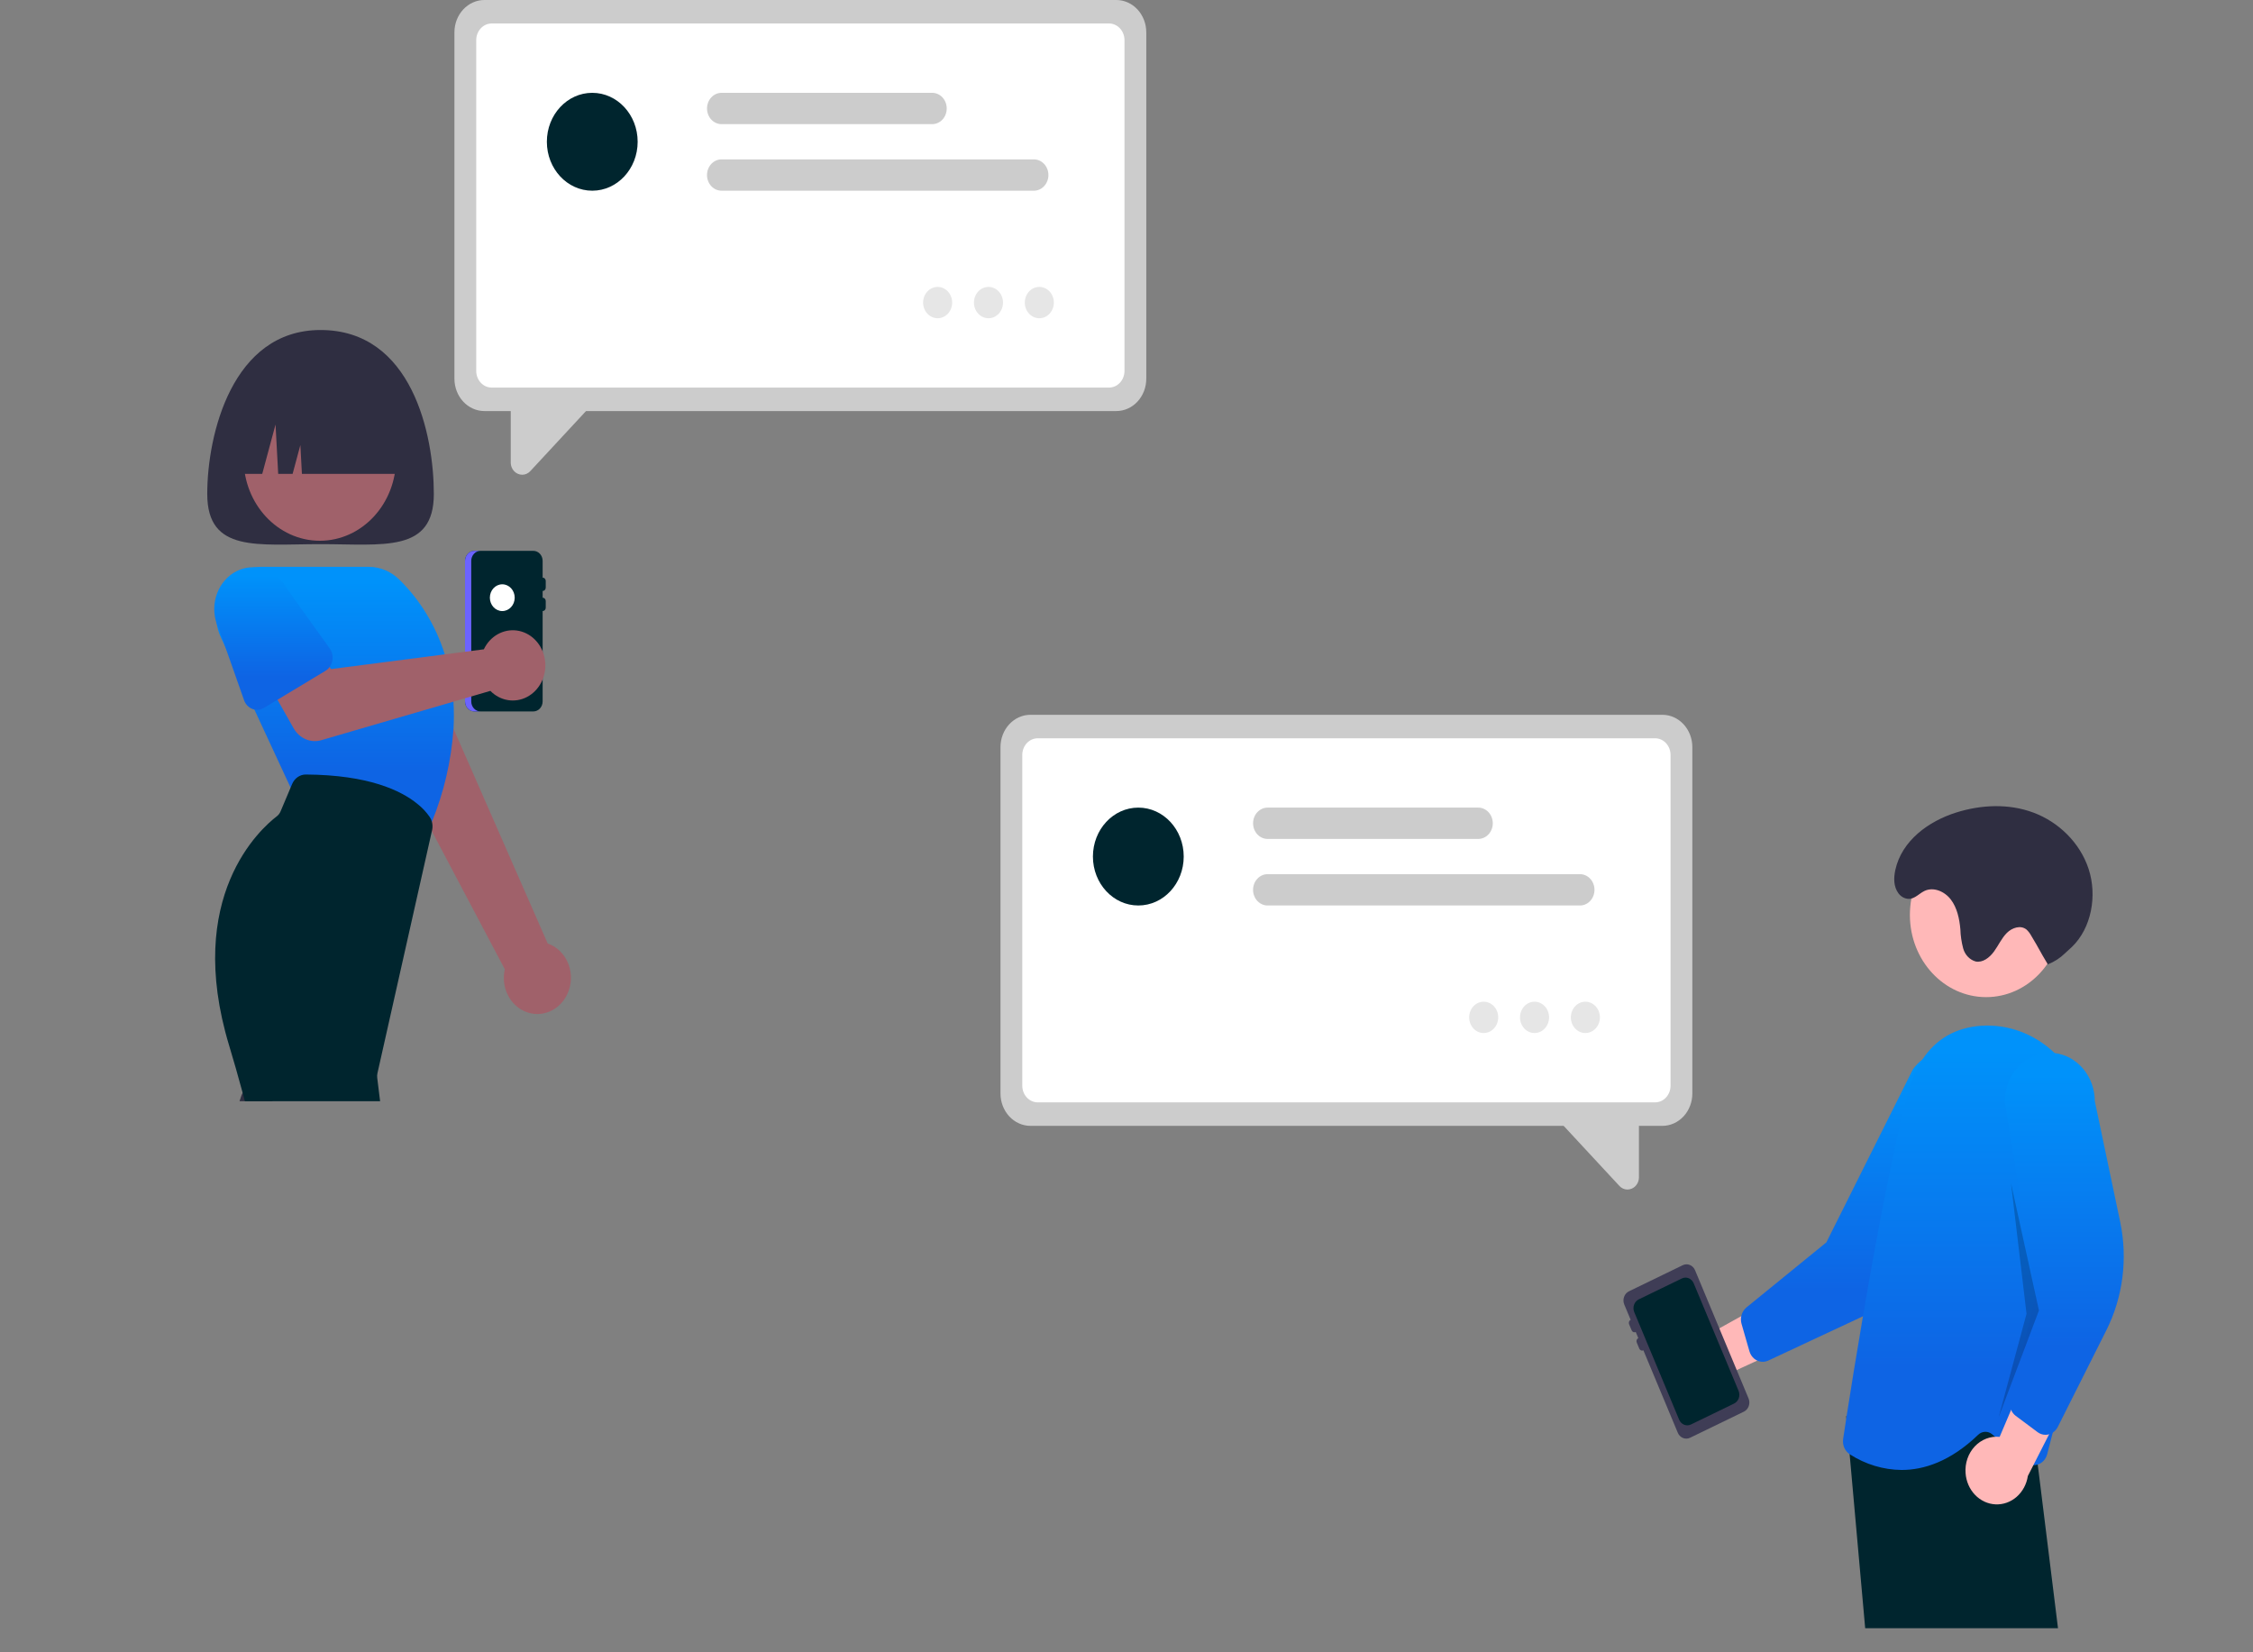 <svg width="435" height="319" viewBox="0 0 435 319" fill="none" xmlns="http://www.w3.org/2000/svg">
<rect x="0" y="0" width="435" height="319" fill="#808080" stroke="none"/>
<g clip-path="url(#clip0)">
<path d="M83.763 95.365C83.763 106.782 73.97 105.055 61.889 105.055C49.808 105.055 40.015 106.782 40.015 95.365C40.015 83.949 44.799 63.713 61.889 63.713C79.568 63.713 83.763 83.949 83.763 95.365Z" fill="#2F2E41"/>
<path d="M109.496 192.002C109.934 191.105 110.184 190.114 110.229 189.101C110.274 188.087 110.112 187.076 109.754 186.137C109.397 185.199 108.853 184.356 108.161 183.668C107.469 182.981 106.646 182.465 105.749 182.158L80.688 125.015L69.225 133.68L97.463 187.125C97.084 188.783 97.282 190.534 98.021 192.045C98.759 193.556 99.986 194.723 101.469 195.324C102.953 195.926 104.589 195.92 106.068 195.307C107.548 194.695 108.767 193.519 109.496 192.002V192.002Z" fill="#A0616A"/>
<path d="M87.689 130.035L86.257 127.619L85.526 126.379L79.899 116.87C79.032 114.783 77.433 113.151 75.452 112.332C73.472 111.513 71.27 111.574 69.331 112.502C67.392 113.429 65.873 115.148 65.107 117.28C64.341 119.413 64.391 121.786 65.246 123.879L66.534 128.834L69.165 138.962C69.325 139.586 69.665 140.138 70.136 140.539C70.314 140.7 70.512 140.834 70.723 140.939C71.091 141.127 71.493 141.228 71.9 141.235C72.307 141.243 72.711 141.158 73.085 140.984C73.097 140.978 73.115 140.971 73.127 140.965L79.935 137.683L79.947 137.677L85.142 135.171L86.437 134.55C86.808 134.373 87.139 134.11 87.408 133.782C87.692 133.443 87.901 133.039 88.019 132.6C88.141 132.172 88.174 131.721 88.117 131.278C88.06 130.835 87.914 130.411 87.689 130.035V130.035Z" fill="#CCCCCC"/>
<path d="M51.774 211.053C51.519 210.598 51.161 210.22 50.732 209.957C50.304 209.693 49.82 209.552 49.327 209.547C48.834 209.541 48.347 209.672 47.914 209.927C47.482 210.182 47.116 210.552 46.853 211.002C46.74 211.186 46.649 211.386 46.584 211.596L46.242 212.61H52.643L51.774 211.053Z" fill="#2F2E41"/>
<path d="M61.752 104.4C69.881 104.4 76.471 97.296 76.471 88.534C76.471 79.772 69.881 72.668 61.752 72.668C53.622 72.668 47.032 79.772 47.032 88.534C47.032 97.296 53.622 104.4 61.752 104.4Z" fill="#A0616A"/>
<path d="M87.552 135.461C87.516 134.893 87.468 134.331 87.408 133.782C87.195 131.695 86.81 129.632 86.257 127.619C86.143 127.18 86.017 126.754 85.88 126.334C84.127 120.767 81.082 115.777 77.034 111.838C75.431 110.29 73.355 109.434 71.203 109.435H50.467C49.194 109.435 47.936 109.735 46.782 110.314C45.627 110.893 44.604 111.737 43.784 112.786C42.964 113.836 42.366 115.066 42.033 116.391C41.7 117.716 41.639 119.103 41.855 120.455C41.849 120.462 41.849 120.462 41.855 120.468C42.002 121.371 42.27 122.246 42.653 123.065L43.492 124.867L49.113 136.986L56.107 152.063L56.514 152.942L82.578 160.667L82.685 160.403C82.781 160.17 82.883 159.931 82.973 159.698C83.117 159.35 83.255 159.001 83.393 158.658C85.714 152.967 87.124 146.893 87.564 140.694V140.687C87.662 138.947 87.658 137.201 87.552 135.461V135.461Z" fill="url(#paint0_linear)"/>
<path d="M83.393 158.658C83.304 158.33 83.164 158.019 82.979 157.741C82.308 156.774 81.506 155.92 80.6 155.209L80.594 155.202C77.436 152.619 71.167 149.608 59.055 149.531H59.037C58.482 149.531 57.939 149.704 57.472 150.028C57.006 150.352 56.636 150.814 56.406 151.359L56.107 152.063L54.177 156.636C54.013 157.028 53.754 157.365 53.428 157.612C50.366 159.95 35.533 173.064 44.241 201.855C45.092 204.665 45.967 207.733 46.854 211.002C46.998 211.532 47.141 212.068 47.285 212.61H73.39L72.833 208.089C72.796 207.793 72.81 207.493 72.875 207.204L83.381 160.474L83.429 160.273C83.549 159.741 83.536 159.184 83.393 158.658V158.658Z" fill="#00252E"/>
<path d="M91.585 106.347H102.971C103.448 106.347 103.906 106.551 104.243 106.915C104.58 107.278 104.769 107.771 104.769 108.285V111.515C104.928 111.516 105.08 111.584 105.193 111.705C105.305 111.826 105.368 111.99 105.369 112.161V113.453C105.368 113.624 105.305 113.788 105.193 113.909C105.08 114.03 104.928 114.098 104.769 114.099V115.391C104.928 115.391 105.08 115.46 105.193 115.581C105.305 115.702 105.368 115.866 105.369 116.037V117.329C105.368 117.5 105.305 117.664 105.193 117.785C105.08 117.906 104.928 117.974 104.769 117.975V135.416C104.769 135.93 104.58 136.423 104.243 136.786C103.906 137.15 103.448 137.354 102.971 137.354H91.585C91.108 137.354 90.651 137.15 90.314 136.786C89.976 136.423 89.787 135.93 89.787 135.416V108.285C89.787 107.771 89.976 107.278 90.314 106.915C90.651 106.551 91.108 106.347 91.585 106.347Z" fill="#00252E"/>
<path d="M90.986 135.416V108.285C90.986 107.771 91.175 107.278 91.512 106.915C91.849 106.551 92.307 106.347 92.783 106.347H91.585C91.108 106.347 90.651 106.551 90.314 106.915C89.976 107.278 89.787 107.771 89.787 108.285V135.416C89.787 135.93 89.976 136.423 90.314 136.786C90.651 137.15 91.108 137.354 91.585 137.354H92.783C92.307 137.354 91.849 137.15 91.512 136.786C91.175 136.423 90.986 135.93 90.986 135.416V135.416Z" fill="#6C63FF"/>
<path d="M96.978 117.975C98.302 117.975 99.376 116.818 99.376 115.391C99.376 113.964 98.302 112.807 96.978 112.807C95.655 112.807 94.581 113.964 94.581 115.391C94.581 116.818 95.655 117.975 96.978 117.975Z" fill="white"/>
<path d="M93.937 124.443C93.742 124.732 93.569 125.038 93.419 125.357L63.91 129.178L59.571 122.957L50.006 128.789L56.695 140.606C57.235 141.561 58.048 142.3 59.012 142.715C59.976 143.129 61.038 143.195 62.04 142.903L94.679 133.384C95.607 134.331 96.78 134.951 98.042 135.161C99.305 135.372 100.597 135.164 101.746 134.563C102.896 133.963 103.849 133 104.479 131.802C105.108 130.604 105.385 129.228 105.271 127.856C105.157 126.484 104.658 125.183 103.841 124.124C103.025 123.066 101.928 122.3 100.698 121.93C99.467 121.559 98.161 121.601 96.954 122.05C95.746 122.499 94.694 123.334 93.937 124.443V124.443Z" fill="#A0616A"/>
<path d="M63.664 125.197L55.394 113.647C54.471 111.867 52.957 110.529 51.157 109.903C49.357 109.276 47.403 109.407 45.689 110.269C43.975 111.132 42.627 112.661 41.916 114.551C41.205 116.44 41.183 118.55 41.856 120.455C41.849 120.462 41.849 120.462 41.856 120.468C41.979 120.82 42.127 121.161 42.299 121.489L43.492 124.867L47.117 135.171C47.254 135.562 47.468 135.916 47.745 136.209C48.021 136.503 48.353 136.728 48.718 136.87C48.846 136.92 48.978 136.959 49.113 136.986C49.741 137.124 50.394 137.014 50.953 136.676L53.578 135.093L62.843 129.512C63.18 129.306 63.472 129.025 63.701 128.687C63.929 128.35 64.088 127.964 64.167 127.555C64.245 127.146 64.24 126.723 64.153 126.317C64.067 125.91 63.9 125.528 63.664 125.197Z" fill="url(#paint1_linear)"/>
<path d="M44.809 91.49H50.631L53.199 81.949L53.713 91.49H56.495L57.994 85.924L58.293 91.49H78.969C78.969 80.073 71.993 70.819 63.387 70.819H60.391C51.785 70.819 44.809 80.073 44.809 91.49Z" fill="#2F2E41"/>
<path d="M215.534 79.362H93.525C91.991 79.36 90.52 78.703 89.436 77.534C88.351 76.365 87.741 74.78 87.74 73.126V6.236C87.741 4.582 88.351 2.997 89.436 1.828C90.52 0.659 91.991 0.002 93.525 0H215.534C217.068 0.002 218.538 0.659 219.623 1.828C220.707 2.997 221.318 4.582 221.319 6.236V73.126C221.318 74.78 220.707 76.365 219.623 77.534C218.538 78.703 217.068 79.36 215.534 79.362V79.362Z" fill="#CCCCCC"/>
<path d="M214.132 74.827H94.927C94.137 74.826 93.379 74.487 92.821 73.885C92.262 73.283 91.948 72.466 91.947 71.615V7.747C91.948 6.896 92.262 6.079 92.821 5.477C93.379 4.875 94.137 4.536 94.927 4.535H214.132C214.922 4.536 215.679 4.875 216.238 5.477C216.797 6.079 217.111 6.896 217.112 7.747V71.615C217.111 72.466 216.797 73.283 216.238 73.885C215.679 74.487 214.922 74.826 214.132 74.827Z" fill="white"/>
<path d="M100.84 91.657C100.544 91.657 100.251 91.593 99.978 91.47C99.571 91.293 99.222 90.988 98.978 90.594C98.734 90.201 98.606 89.737 98.611 89.264V76.97L115.798 76.501L102.392 90.952C102.189 91.174 101.948 91.351 101.682 91.472C101.415 91.594 101.129 91.656 100.84 91.657V91.657Z" fill="#CCCCCC"/>
<path d="M199.618 36.817H139.314C138.946 36.818 138.58 36.74 138.24 36.588C137.899 36.436 137.589 36.214 137.328 35.933C137.067 35.652 136.861 35.319 136.719 34.952C136.578 34.584 136.505 34.191 136.505 33.794C136.505 33.396 136.578 33.003 136.719 32.636C136.861 32.269 137.067 31.935 137.328 31.654C137.589 31.373 137.899 31.151 138.24 30.999C138.58 30.848 138.946 30.77 139.314 30.77H199.618C200.362 30.77 201.075 31.089 201.601 31.656C202.127 32.223 202.423 32.992 202.423 33.794C202.423 34.595 202.127 35.364 201.601 35.931C201.075 36.498 200.362 36.817 199.618 36.817Z" fill="#CCCCCC"/>
<path d="M179.984 23.968H139.314C138.57 23.968 137.857 23.649 137.331 23.082C136.805 22.515 136.509 21.746 136.509 20.945C136.509 20.143 136.805 19.374 137.331 18.807C137.857 18.24 138.57 17.921 139.314 17.921H179.984C180.728 17.921 181.442 18.24 181.968 18.807C182.494 19.374 182.789 20.143 182.789 20.945C182.789 21.746 182.494 22.515 181.968 23.082C181.442 23.649 180.728 23.968 179.984 23.968V23.968Z" fill="#CCCCCC"/>
<path d="M114.351 36.817C119.192 36.817 123.116 32.587 123.116 27.369C123.116 22.151 119.192 17.921 114.351 17.921C109.51 17.921 105.586 22.151 105.586 27.369C105.586 32.587 109.51 36.817 114.351 36.817Z" fill="#00252E"/>
<path d="M181.034 61.441C182.583 61.441 183.839 60.087 183.839 58.417C183.839 56.748 182.583 55.394 181.034 55.394C179.485 55.394 178.229 56.748 178.229 58.417C178.229 60.087 179.485 61.441 181.034 61.441Z" fill="#E6E6E6"/>
<path d="M190.851 61.441C192.4 61.441 193.656 60.087 193.656 58.417C193.656 56.748 192.4 55.394 190.851 55.394C189.302 55.394 188.046 56.748 188.046 58.417C188.046 60.087 189.302 61.441 190.851 61.441Z" fill="#E6E6E6"/>
<path d="M200.668 61.441C202.217 61.441 203.473 60.087 203.473 58.417C203.473 56.748 202.217 55.394 200.668 55.394C199.119 55.394 197.863 56.748 197.863 58.417C197.863 60.087 199.119 61.441 200.668 61.441Z" fill="#E6E6E6"/>
<path d="M320.965 217.362H198.955C197.421 217.36 195.951 216.703 194.866 215.534C193.782 214.365 193.172 212.78 193.17 211.126V144.236C193.172 142.582 193.782 140.997 194.866 139.828C195.951 138.659 197.421 138.002 198.955 138H320.965C322.498 138.002 323.969 138.659 325.053 139.828C326.138 140.997 326.748 142.582 326.75 144.236V211.126C326.748 212.78 326.138 214.365 325.053 215.534C323.969 216.703 322.498 217.36 320.965 217.362V217.362Z" fill="#CCCCCC"/>
<path d="M319.562 212.827H200.357C199.567 212.826 198.81 212.487 198.251 211.885C197.693 211.283 197.378 210.466 197.377 209.615V145.747C197.378 144.896 197.693 144.079 198.251 143.477C198.81 142.875 199.567 142.536 200.357 142.535H319.562C320.352 142.536 321.11 142.875 321.669 143.477C322.227 144.079 322.542 144.896 322.542 145.747V209.615C322.542 210.466 322.227 211.283 321.669 211.885C321.11 212.487 320.352 212.826 319.562 212.827Z" fill="white"/>
<path d="M312.659 228.952L299.252 214.501L316.44 214.97V227.264C316.445 227.737 316.317 228.201 316.073 228.595C315.829 228.988 315.48 229.293 315.073 229.47C314.8 229.593 314.507 229.657 314.211 229.657C313.922 229.656 313.636 229.594 313.369 229.472C313.103 229.351 312.861 229.175 312.659 228.952V228.952Z" fill="#CCCCCC"/>
<path d="M305.048 174.817H244.745C244.376 174.817 244.011 174.74 243.67 174.588C243.329 174.436 243.02 174.214 242.759 173.933C242.498 173.652 242.291 173.319 242.15 172.952C242.009 172.584 241.936 172.191 241.936 171.794C241.936 171.396 242.009 171.003 242.15 170.636C242.291 170.268 242.498 169.935 242.759 169.654C243.02 169.373 243.329 169.151 243.67 168.999C244.011 168.847 244.376 168.77 244.745 168.77H305.048C305.417 168.77 305.782 168.847 306.123 168.999C306.464 169.151 306.773 169.373 307.034 169.654C307.295 169.935 307.502 170.268 307.643 170.636C307.785 171.003 307.857 171.396 307.857 171.794C307.857 172.191 307.785 172.584 307.643 172.952C307.502 173.319 307.295 173.652 307.034 173.933C306.773 174.214 306.464 174.436 306.123 174.588C305.782 174.74 305.417 174.817 305.048 174.817V174.817Z" fill="#CCCCCC"/>
<path d="M285.415 161.968H244.745C244.376 161.968 244.012 161.89 243.671 161.738C243.331 161.586 243.022 161.363 242.761 161.082C242.501 160.802 242.294 160.468 242.153 160.101C242.013 159.735 241.94 159.341 241.94 158.944C241.94 158.547 242.013 158.154 242.153 157.787C242.294 157.421 242.501 157.087 242.761 156.807C243.022 156.526 243.331 156.303 243.671 156.151C244.012 155.999 244.376 155.921 244.745 155.921H285.415C286.159 155.921 286.872 156.24 287.398 156.807C287.924 157.374 288.22 158.143 288.22 158.944C288.22 159.746 287.924 160.515 287.398 161.082C286.872 161.649 286.159 161.968 285.415 161.968V161.968Z" fill="#CCCCCC"/>
<path d="M219.782 174.817C224.623 174.817 228.547 170.587 228.547 165.369C228.547 160.151 224.623 155.921 219.782 155.921C214.941 155.921 211.017 160.151 211.017 165.369C211.017 170.587 214.941 174.817 219.782 174.817Z" fill="#00252E"/>
<path d="M286.465 199.441C288.014 199.441 289.269 198.087 289.269 196.418C289.269 194.748 288.014 193.394 286.465 193.394C284.916 193.394 283.66 194.748 283.66 196.418C283.66 198.087 284.916 199.441 286.465 199.441Z" fill="#E6E6E6"/>
<path d="M296.281 199.441C297.831 199.441 299.086 198.087 299.086 196.418C299.086 194.748 297.831 193.394 296.281 193.394C294.732 193.394 293.477 194.748 293.477 196.418C293.477 198.087 294.732 199.441 296.281 199.441Z" fill="#E6E6E6"/>
<path d="M306.098 199.441C307.647 199.441 308.903 198.087 308.903 196.418C308.903 194.748 307.647 193.394 306.098 193.394C304.549 193.394 303.294 194.748 303.294 196.418C303.294 198.087 304.549 199.441 306.098 199.441Z" fill="#E6E6E6"/>
<path d="M322.305 257.848C322.791 257.056 323.431 256.388 324.182 255.891C324.933 255.395 325.776 255.082 326.652 254.974C327.527 254.867 328.414 254.968 329.249 255.27C330.084 255.571 330.848 256.067 331.486 256.721L350.517 246.134L349.334 258.061L331.444 266.287C330.353 267.37 328.931 267.984 327.448 268.013C325.965 268.042 324.523 267.483 323.397 266.443C322.27 265.403 321.537 263.953 321.336 262.369C321.135 260.785 321.479 259.176 322.305 257.848V257.848Z" fill="#FFB8B8"/>
<path d="M381.558 204.82C380.082 203.575 378.272 202.877 376.398 202.832C374.525 202.787 372.687 203.395 371.161 204.568C370.472 205.101 369.857 205.736 369.333 206.454L352.625 239.858L337.205 252.415C336.694 252.83 336.337 253.428 336.198 254.101C336.093 254.595 336.112 255.11 336.252 255.594L337.768 260.865C337.93 261.431 338.248 261.931 338.679 262.299C338.847 262.435 339.028 262.552 339.218 262.648C339.241 262.661 339.265 262.672 339.29 262.68C339.627 262.836 339.989 262.915 340.355 262.914C340.721 262.913 341.082 262.831 341.418 262.673L359.493 254.224L359.69 254.127C365.783 251.221 370.702 246.051 373.552 239.56L383.057 217.94C384.465 215.983 385.099 213.505 384.818 211.047C384.537 208.588 383.365 206.35 381.558 204.82V204.82Z" fill="url(#paint2_linear)"/>
<path d="M383.474 192.51C391.603 192.51 398.193 185.407 398.193 176.645C398.193 167.882 391.603 160.779 383.474 160.779C375.345 160.779 368.755 167.882 368.755 176.645C368.755 185.407 375.345 192.51 383.474 192.51Z" fill="#FFB8B8"/>
<path d="M393.437 282.744L393.287 281.51L392.592 275.884L391.83 269.741L389.128 270.238L388.085 270.425L387.03 270.619L386.683 270.684L359.87 275.593L356.532 273.429L356.46 273.384L356.49 273.713L357.119 280.748L360.122 314.352H397.35L393.437 282.744Z" fill="#00252E"/>
<path d="M403.744 218.191C403.267 212.437 400.744 207.104 396.703 203.308C392.813 199.595 387.715 197.699 382.529 198.037C377.585 198.392 373.786 200.582 371.161 204.568C369.81 206.701 368.813 209.07 368.212 211.57C365.228 223.146 362.081 240.103 359.69 254.127C358.348 261.956 357.245 268.875 356.532 273.429C356.52 273.526 356.508 273.616 356.49 273.713C356.214 275.49 356.005 276.878 355.867 277.802C355.78 278.372 355.852 278.957 356.075 279.481C356.299 280.006 356.662 280.447 357.119 280.748C357.125 280.754 357.137 280.761 357.143 280.767C360.168 282.718 363.621 283.764 367.146 283.797C371.413 283.797 376.531 282.195 381.918 277.021C382.284 276.662 382.755 276.454 383.249 276.432C383.743 276.409 384.228 276.574 384.621 276.898L385.208 277.389L391.009 282.253C391.462 282.635 392.017 282.85 392.592 282.867C392.878 282.88 393.164 282.839 393.437 282.744C393.461 282.741 393.485 282.734 393.508 282.725C393.927 282.578 394.305 282.323 394.61 281.981C394.915 281.64 395.138 281.223 395.259 280.767C395.582 279.553 395.942 278.151 396.337 276.588C396.499 275.935 396.667 275.251 396.84 274.54C397.602 271.401 398.447 267.757 399.274 263.791C402.162 249.928 404.907 232.119 403.744 218.191Z" fill="url(#paint3_linear)"/>
<path d="M379.505 284.402C379.433 283.455 379.555 282.503 379.862 281.613C380.169 280.723 380.653 279.916 381.28 279.249C381.907 278.582 382.662 278.072 383.493 277.753C384.323 277.435 385.207 277.317 386.084 277.408L394.997 256.418L400.895 266.59L391.527 284.963C391.289 286.541 390.522 287.97 389.371 288.979C388.221 289.988 386.767 290.507 385.285 290.438C383.803 290.369 382.396 289.716 381.331 288.604C380.265 287.491 379.616 285.996 379.505 284.402V284.402Z" fill="#FFB8B8"/>
<path d="M409.36 235.924L404.457 212.585C404.445 210.282 403.649 208.065 402.219 206.355C400.789 204.645 398.826 203.56 396.703 203.308C396.397 203.276 396.085 203.257 395.768 203.257C394.623 203.26 393.49 203.506 392.434 203.982C391.378 204.458 390.419 205.153 389.613 206.028C388.806 206.904 388.168 207.942 387.734 209.084C387.3 210.225 387.079 211.448 387.084 212.682L393.065 250.077L393.047 250.155L389.877 263.055L388.121 270.219C388.103 270.286 388.091 270.355 388.085 270.425C387.973 271.026 388.046 271.65 388.295 272.202C388.494 272.665 388.804 273.062 389.194 273.352L392.592 275.884L393.401 276.491C393.851 276.829 394.386 277.01 394.935 277.008C395.147 277.008 395.358 276.982 395.564 276.93C395.588 276.924 395.606 276.918 395.63 276.911C395.879 276.841 396.117 276.732 396.337 276.588C396.745 276.321 397.081 275.942 397.308 275.49L406.693 256.815C409.898 250.429 410.846 243.006 409.36 235.924V235.924Z" fill="url(#paint4_linear)"/>
<path opacity="0.2" d="M388.278 228.45L393.671 252.998L385.88 273.669L391.274 253.644L388.278 228.45Z" fill="black"/>
<path d="M395.386 186.18C396.62 185.706 397.754 184.974 398.723 184.024C399.152 183.612 399.612 183.229 400.039 182.817C403.814 179.178 404.948 172.921 403.264 167.773C401.58 162.626 397.391 158.669 392.606 156.886C387.82 155.103 382.515 155.346 377.656 156.881C372.421 158.534 367.179 162.257 365.936 167.981C365.605 169.505 365.592 171.196 366.555 172.481C366.844 172.869 367.223 173.169 367.654 173.35C369.35 174.051 370.295 172.62 371.562 172.012C373.302 171.177 375.443 172.079 376.655 173.664C377.866 175.248 378.314 177.353 378.5 179.397C378.538 180.656 378.721 181.906 379.046 183.117C379.215 183.722 379.525 184.27 379.945 184.71C380.366 185.149 380.884 185.466 381.45 185.629C382.815 185.901 384.128 184.888 384.987 183.712C385.846 182.536 386.455 181.139 387.471 180.118C388.486 179.097 390.141 178.558 391.254 179.453C391.627 179.792 391.941 180.199 392.183 180.655C393.888 183.479 393.681 183.357 395.386 186.18H395.386Z" fill="#2F2E41"/>
<path d="M324.897 244.265L314.513 249.301C314.078 249.512 313.738 249.9 313.569 250.381C313.4 250.861 313.415 251.394 313.611 251.863L314.84 254.809C314.695 254.879 314.583 255.009 314.526 255.169C314.47 255.329 314.475 255.506 314.539 255.663L315.031 256.841C315.097 256.997 315.217 257.118 315.365 257.179C315.514 257.24 315.679 257.235 315.824 257.165L316.315 258.343C316.171 258.414 316.058 258.543 316.002 258.703C315.945 258.863 315.95 259.041 316.015 259.197L316.506 260.375C316.572 260.531 316.692 260.653 316.841 260.714C316.989 260.774 317.154 260.769 317.299 260.7L323.938 276.605C324.133 277.074 324.494 277.44 324.94 277.622C325.385 277.804 325.88 277.788 326.315 277.577L336.699 272.542C337.134 272.331 337.473 271.942 337.642 271.462C337.812 270.981 337.797 270.448 337.601 269.979L327.274 245.237C327.078 244.768 326.718 244.403 326.272 244.22C325.826 244.038 325.331 244.054 324.897 244.265Z" fill="#3F3D56"/>
<path d="M335.677 268.52L334.214 265.012L330.379 255.826L327.011 247.758C326.824 247.309 326.479 246.957 326.052 246.782C325.625 246.606 325.151 246.62 324.734 246.821L319.016 249.593L316.397 250.865C315.982 251.069 315.658 251.441 315.496 251.901C315.335 252.361 315.348 252.871 315.534 253.32L319.016 261.666L320.353 264.863L324.2 274.088C324.39 274.537 324.736 274.886 325.164 275.06C325.592 275.234 326.066 275.219 326.484 275.018L334.814 270.974C335.23 270.771 335.554 270.399 335.716 269.939C335.877 269.479 335.863 268.969 335.677 268.52Z" fill="#00252E"/>
</g>
<defs>
<linearGradient id="paint0_linear" x1="64.681" y1="109.435" x2="64.681" y2="160.667" gradientUnits="userSpaceOnUse">
<stop offset="0.057" stop-color="#0092FA"/>
<stop offset="0.771" stop-color="#0E64E4"/>
</linearGradient>
<linearGradient id="paint1_linear" x1="52.794" y1="109.512" x2="52.794" y2="137.044" gradientUnits="userSpaceOnUse">
<stop offset="0.057" stop-color="#0092FA"/>
<stop offset="0.771" stop-color="#0E64E4"/>
</linearGradient>
<linearGradient id="paint2_linear" x1="360.507" y1="202.83" x2="360.507" y2="262.914" gradientUnits="userSpaceOnUse">
<stop offset="0.057" stop-color="#0092FA"/>
<stop offset="0.771" stop-color="#0E64E4"/>
</linearGradient>
<linearGradient id="paint3_linear" x1="379.924" y1="197.999" x2="379.924" y2="283.797" gradientUnits="userSpaceOnUse">
<stop offset="0.057" stop-color="#0092FA"/>
<stop offset="0.771" stop-color="#0E64E4"/>
</linearGradient>
<linearGradient id="paint4_linear" x1="398.565" y1="203.257" x2="398.565" y2="277.008" gradientUnits="userSpaceOnUse">
<stop offset="0.057" stop-color="#0092FA"/>
<stop offset="0.771" stop-color="#0E64E4"/>
</linearGradient>
<clipPath id="clip0">
<rect width="435" height="319" fill="white"/>
</clipPath>
</defs>
</svg>
